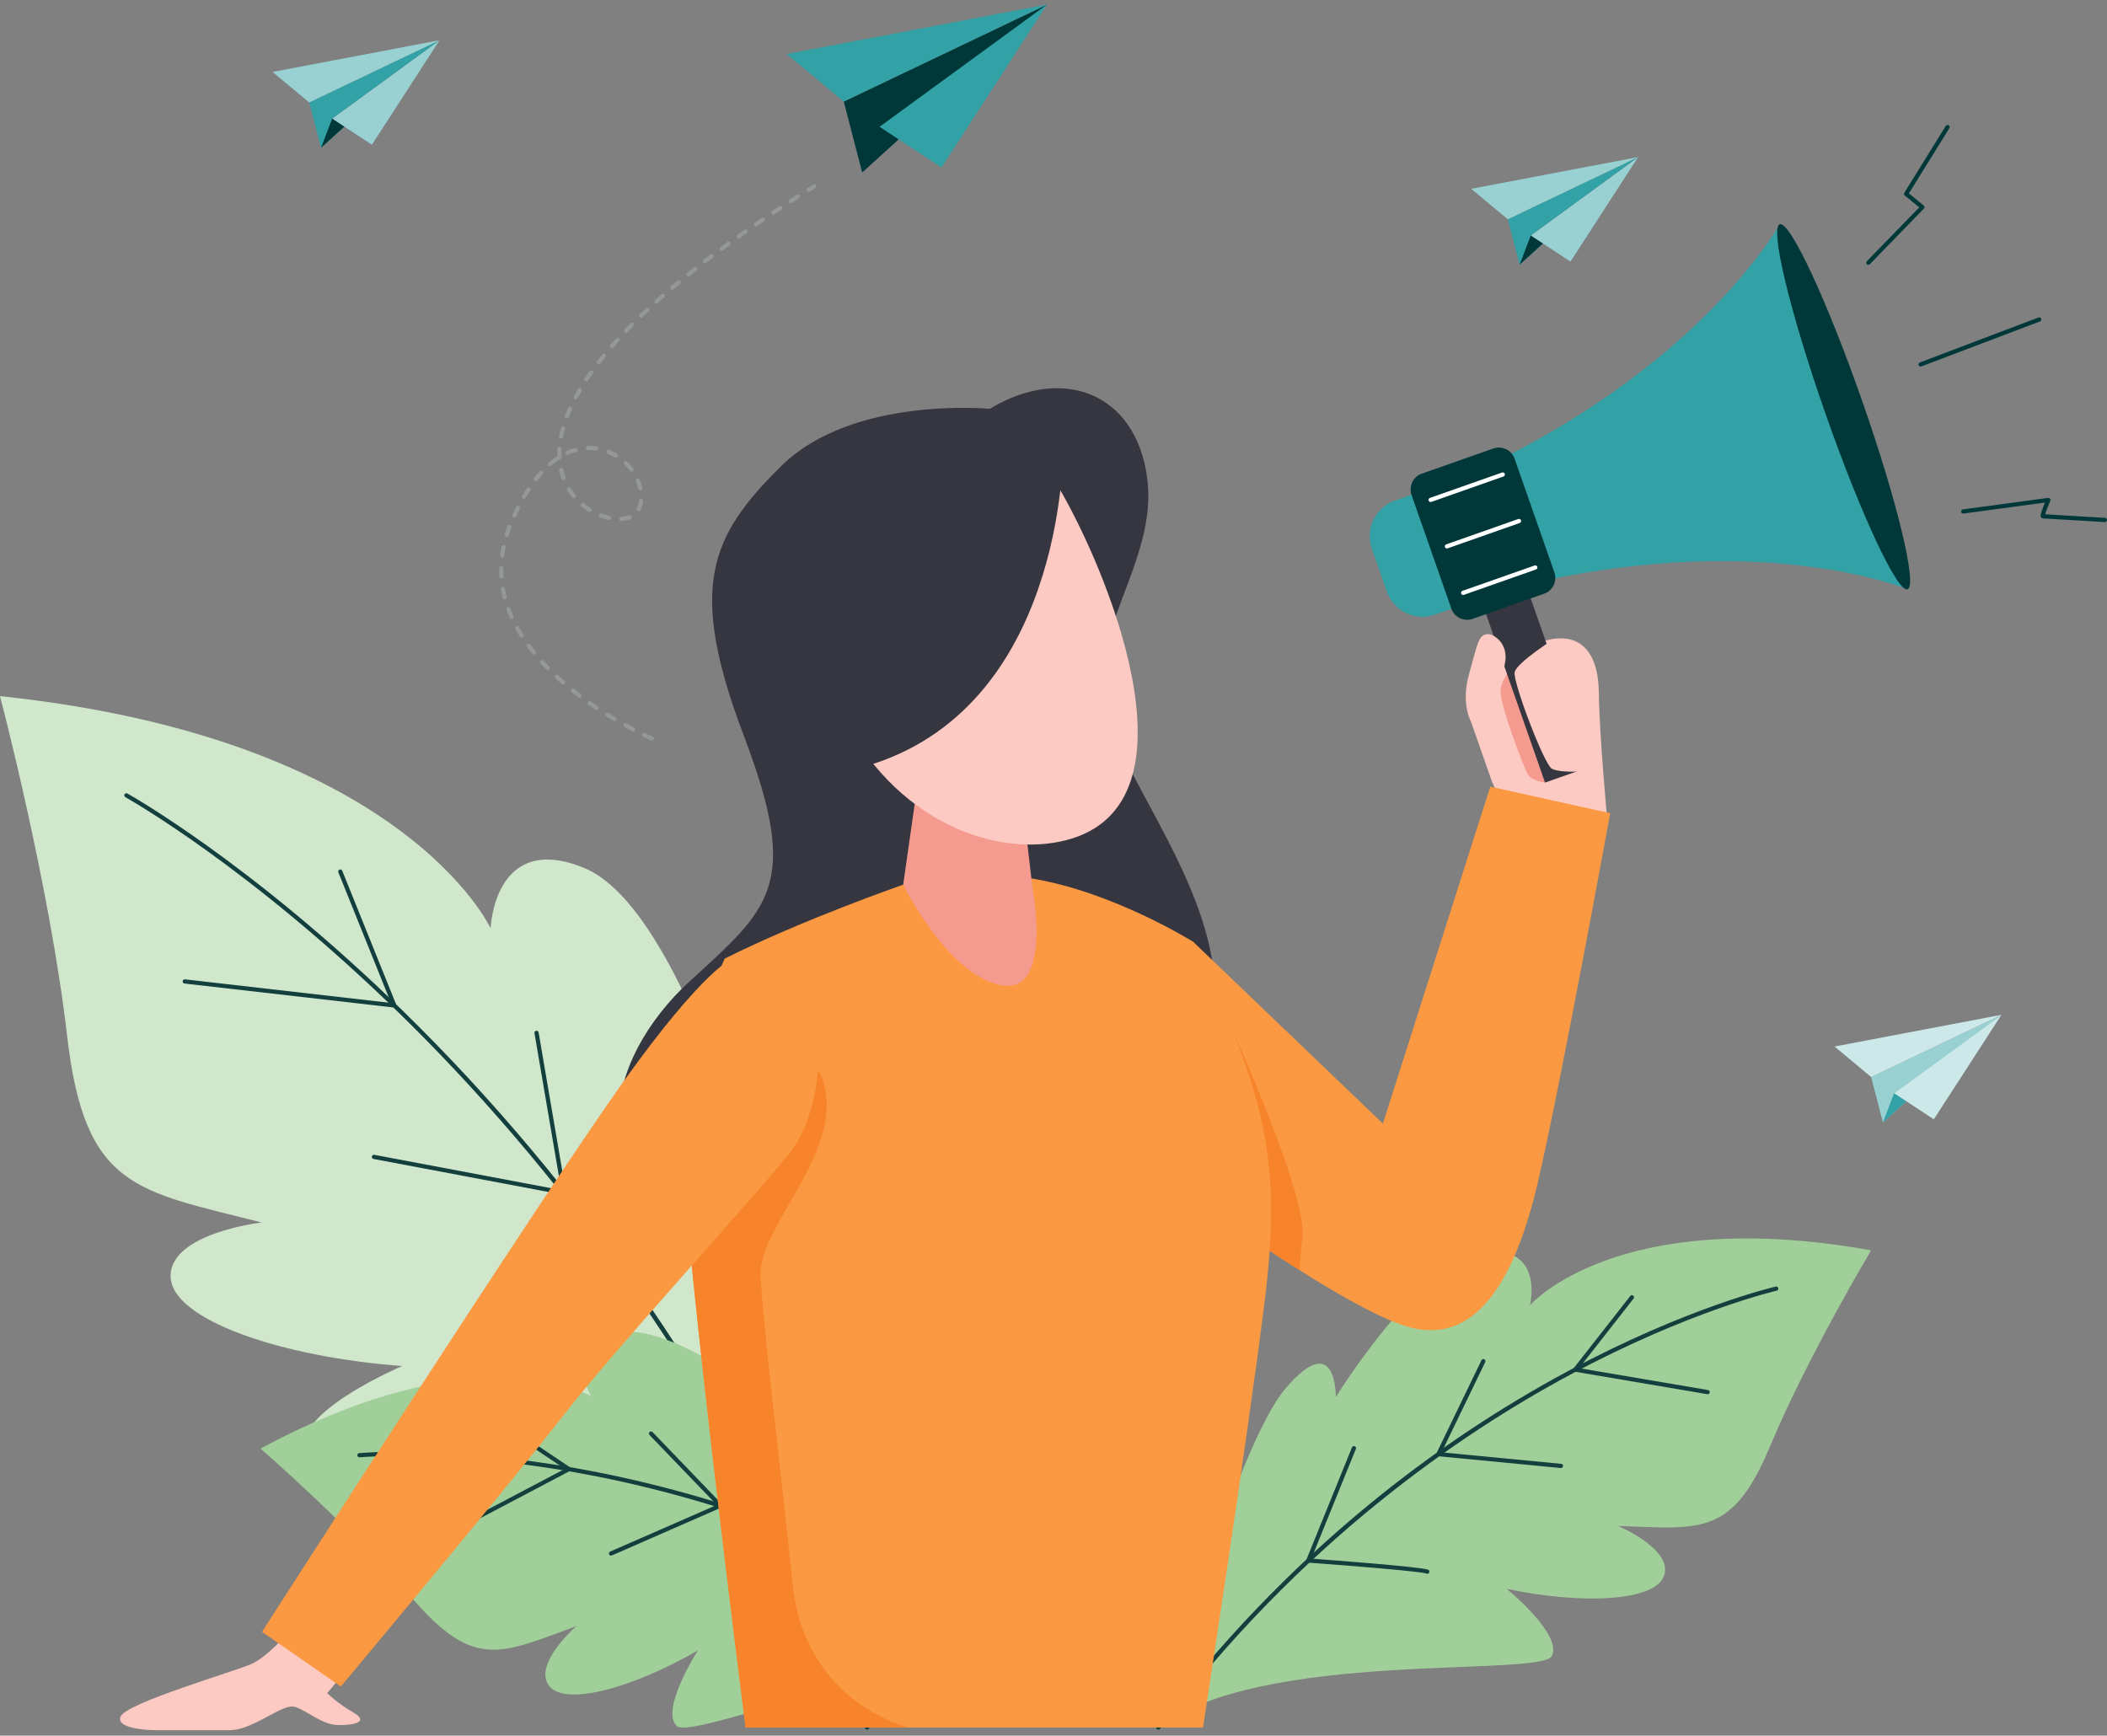 <svg width="193" height="159" viewBox="0 0 193 159" fill="none" xmlns="http://www.w3.org/2000/svg">
<rect x="0" y="0" width="193" height="159" fill="#808080" stroke="none"/>
<g clip-path="url(#clip0_1958_6585)">
<path d="M171.393 114.54C171.393 114.54 165.58 124.265 162.124 132.521C158.668 140.777 155.766 140.043 148.215 139.79C148.215 139.79 153.196 141.88 152.444 144.3C151.692 146.719 144.896 147.009 138.016 145.552C138.016 145.552 143.145 149.73 142.147 151.701C141.148 153.673 115.484 151.072 106.109 158.257C106.109 158.257 113.051 132.712 117.76 127.188C122.468 121.663 122.361 127.984 122.361 127.984C122.361 127.984 130.21 115.297 135.866 114.677C141.521 114.057 140.143 119.577 140.143 119.577C140.143 119.577 148.065 110.357 171.393 114.54Z" fill="#A1CF99"/>
<path d="M106.109 158.449C106.068 158.449 106.028 158.436 105.993 158.411C105.909 158.347 105.892 158.226 105.956 158.14C111.642 150.592 118.161 143.777 125.331 137.886C131.067 133.173 137.231 129.036 143.65 125.592C154.583 119.725 162.581 117.878 162.662 117.86C162.765 117.837 162.868 117.902 162.891 118.007C162.914 118.11 162.85 118.214 162.745 118.237C162.666 118.255 154.708 120.094 143.818 125.94C133.768 131.334 119.095 141.339 106.263 158.374C106.225 158.424 106.168 158.45 106.109 158.45V158.449Z" fill="#133F3F"/>
<path d="M156.423 127.723C156.412 127.723 156.402 127.723 156.391 127.72L144.259 125.659C144.193 125.647 144.137 125.601 144.112 125.538C144.088 125.474 144.098 125.403 144.14 125.35L149.331 118.723C149.396 118.639 149.517 118.625 149.601 118.691C149.685 118.757 149.699 118.878 149.633 118.962L144.643 125.333L156.455 127.34C156.56 127.358 156.631 127.458 156.613 127.562C156.598 127.657 156.516 127.723 156.424 127.723H156.423Z" fill="#133F3F"/>
<path d="M142.984 134.483C142.977 134.483 142.972 134.483 142.965 134.483L131.738 133.403C131.675 133.397 131.62 133.36 131.588 133.306C131.557 133.25 131.555 133.184 131.583 133.127L135.701 124.609C135.747 124.512 135.862 124.473 135.958 124.519C136.054 124.565 136.094 124.681 136.048 124.777L132.051 133.046L143.003 134.099C143.109 134.109 143.187 134.203 143.176 134.309C143.167 134.409 143.083 134.483 142.985 134.483L142.984 134.483Z" fill="#133F3F"/>
<path d="M130.738 144.171C130.71 144.171 130.682 144.165 130.655 144.153C130.227 143.962 123.946 143.448 119.828 143.149C119.766 143.145 119.711 143.111 119.679 143.059C119.646 143.006 119.641 142.941 119.664 142.884L123.84 132.591C123.88 132.492 123.992 132.445 124.091 132.484C124.19 132.524 124.237 132.637 124.197 132.736L120.121 142.783C121.968 142.919 130.274 143.541 130.822 143.804C130.918 143.85 130.958 143.965 130.912 144.061C130.879 144.131 130.811 144.17 130.739 144.17L130.738 144.171Z" fill="#133F3F"/>
<path d="M0 63.77C0 63.77 4.535 80.98 6.154 94.942C7.774 108.903 12.469 109.066 23.966 111.988C23.966 111.988 15.546 112.962 15.627 116.94C15.708 120.918 25.828 124.326 36.84 125.139C36.84 125.139 27.285 129.197 27.934 132.607C28.582 136.015 68.417 143.321 79.429 158.257C79.429 158.257 80.077 116.696 75.381 106.306C70.684 95.915 68.094 105.494 68.094 105.494C68.094 105.494 61.779 82.927 53.52 79.517C45.261 76.109 44.937 85.037 44.937 85.037C44.937 85.037 37.002 67.666 0 63.77Z" fill="#D0E7CC"/>
<path d="M79.429 158.45C79.351 158.45 79.278 158.403 79.249 158.326C67.299 126.994 49.507 105.469 36.686 92.929C22.797 79.345 11.597 73.093 11.486 73.031C11.392 72.979 11.358 72.863 11.41 72.769C11.461 72.676 11.578 72.642 11.671 72.693C11.783 72.755 23.028 79.033 36.954 92.653C45.131 100.65 52.621 109.579 59.217 119.191C67.461 131.204 74.321 144.326 79.609 158.189C79.646 158.289 79.597 158.4 79.498 158.438C79.475 158.447 79.452 158.451 79.43 158.451L79.429 158.45Z" fill="#133F3F"/>
<path d="M36.115 92.298C36.108 92.298 36.1 92.298 36.093 92.297L16.901 90.1C16.795 90.088 16.719 89.993 16.731 89.886C16.743 89.781 16.838 89.703 16.944 89.717L35.815 91.877L30.994 79.914C30.954 79.815 31.001 79.703 31.1 79.664C31.198 79.624 31.31 79.671 31.35 79.77L36.292 92.033C36.318 92.096 36.308 92.168 36.267 92.222C36.231 92.27 36.174 92.298 36.114 92.298H36.115Z" fill="#133F3F"/>
<path d="M51.651 109.457C51.639 109.457 51.627 109.456 51.615 109.454L34.214 106.17C34.11 106.15 34.04 106.05 34.061 105.945C34.08 105.84 34.181 105.772 34.285 105.791L51.414 109.024L48.958 94.65C48.941 94.545 49.011 94.446 49.115 94.427C49.219 94.409 49.319 94.48 49.337 94.585L51.841 109.233C51.852 109.295 51.831 109.358 51.786 109.403C51.75 109.439 51.701 109.458 51.651 109.458V109.457Z" fill="#133F3F"/>
<path d="M65.377 129.368C65.364 129.368 65.35 129.367 65.337 129.363C58.958 128.004 49.218 126.023 48.532 126.141C48.428 126.158 48.328 126.087 48.31 125.982C48.293 125.877 48.364 125.778 48.468 125.76C49.407 125.604 62.647 128.399 65.158 128.931L63.368 111.846C63.357 111.739 63.434 111.645 63.54 111.634C63.645 111.623 63.74 111.7 63.751 111.806L65.569 129.155C65.575 129.216 65.552 129.277 65.506 129.319C65.47 129.351 65.425 129.369 65.378 129.369L65.377 129.368Z" fill="#133F3F"/>
<path d="M23.866 132.702C23.866 132.702 32.142 139.904 37.806 146.466C43.471 153.027 45.924 151.475 52.804 148.961C52.804 148.961 48.843 152.391 50.264 154.393C51.684 156.395 58.03 154.61 63.93 151.189C63.93 151.189 60.461 156.587 61.972 158.102C63.484 159.616 86.346 149.47 97.14 153.257C97.14 153.257 83.07 131.821 77.073 128.154C71.076 124.487 73.073 130.278 73.073 130.278C73.073 130.278 62.03 120.961 56.635 122.098C51.239 123.234 54.167 127.904 54.167 127.904C54.167 127.904 44.098 121.802 23.866 132.702Z" fill="#A1CF99"/>
<path d="M97.14 153.451C97.103 153.451 97.064 153.439 97.031 153.416C80.086 141.596 63.559 136.811 52.677 134.878C40.892 132.784 33.021 133.493 32.942 133.5C32.836 133.509 32.743 133.433 32.733 133.326C32.723 133.22 32.8 133.126 32.906 133.116C32.985 133.109 40.909 132.396 52.745 134.498C59.693 135.732 66.614 137.681 73.315 140.292C81.69 143.554 89.743 147.863 97.25 153.1C97.338 153.161 97.359 153.281 97.298 153.368C97.26 153.422 97.201 153.451 97.14 153.451Z" fill="#133F3F"/>
<path d="M41.558 140.339C41.489 140.339 41.422 140.301 41.388 140.235C41.338 140.141 41.374 140.024 41.469 139.975L51.739 134.562L45.236 130.205C45.147 130.146 45.124 130.027 45.183 129.938C45.242 129.849 45.361 129.826 45.45 129.884L52.221 134.421C52.278 134.459 52.31 134.524 52.306 134.592C52.303 134.659 52.264 134.72 52.204 134.753L41.648 140.316C41.619 140.331 41.589 140.338 41.558 140.338V140.339Z" fill="#133F3F"/>
<path d="M55.971 142.507C55.897 142.507 55.826 142.464 55.794 142.392C55.752 142.295 55.796 142.181 55.894 142.137L65.659 137.864L59.497 131.46C59.423 131.383 59.425 131.261 59.502 131.187C59.578 131.113 59.7 131.114 59.774 131.191L66.127 137.795C66.171 137.84 66.19 137.904 66.177 137.966C66.165 138.028 66.124 138.08 66.066 138.105L56.047 142.49C56.022 142.501 55.996 142.505 55.971 142.505V142.507Z" fill="#133F3F"/>
<path d="M70.163 147.731C70.111 147.731 70.06 147.711 70.023 147.67C69.952 147.593 69.953 147.474 70.029 147.402C70.453 146.996 77.581 144.05 79.575 143.231L72.807 135.212C72.738 135.131 72.749 135.01 72.829 134.94C72.91 134.872 73.031 134.882 73.1 134.964L80.039 143.184C80.079 143.232 80.094 143.294 80.079 143.355C80.064 143.415 80.022 143.464 79.965 143.487C76.264 145.005 70.634 147.375 70.294 147.68C70.257 147.713 70.21 147.73 70.163 147.73V147.731Z" fill="#133F3F"/>
<path d="M59.715 67.848C59.691 67.848 59.665 67.844 59.641 67.832C59.63 67.828 59.373 67.719 58.928 67.505C58.831 67.459 58.791 67.344 58.837 67.248C58.883 67.152 58.998 67.111 59.093 67.157C59.53 67.366 59.787 67.476 59.79 67.477C59.888 67.519 59.934 67.632 59.893 67.73C59.861 67.804 59.79 67.847 59.715 67.847V67.848ZM57.976 67.005C57.946 67.005 57.916 66.998 57.888 66.983C57.662 66.865 57.431 66.741 57.205 66.616C57.112 66.565 57.078 66.448 57.129 66.354C57.18 66.261 57.297 66.227 57.39 66.278C57.614 66.402 57.842 66.524 58.067 66.642C58.161 66.691 58.198 66.807 58.148 66.902C58.114 66.968 58.046 67.005 57.977 67.005H57.976ZM56.292 66.067C56.259 66.067 56.225 66.058 56.194 66.04C55.972 65.908 55.749 65.773 55.532 65.638C55.442 65.582 55.414 65.463 55.469 65.373C55.526 65.282 55.644 65.254 55.734 65.31C55.949 65.443 56.17 65.577 56.39 65.708C56.481 65.761 56.512 65.88 56.458 65.972C56.422 66.033 56.359 66.067 56.292 66.067V66.067ZM54.66 65.041C54.623 65.041 54.586 65.031 54.554 65.009C54.339 64.866 54.124 64.72 53.914 64.573C53.827 64.511 53.805 64.391 53.866 64.304C53.927 64.217 54.047 64.195 54.133 64.256C54.341 64.401 54.554 64.547 54.766 64.688C54.855 64.747 54.879 64.867 54.82 64.956C54.783 65.011 54.722 65.041 54.659 65.041H54.66ZM53.088 63.928C53.047 63.928 53.007 63.915 52.972 63.889C52.765 63.733 52.559 63.573 52.36 63.414C52.277 63.348 52.263 63.227 52.328 63.143C52.395 63.06 52.516 63.046 52.599 63.112C52.795 63.268 52.999 63.426 53.204 63.581C53.289 63.645 53.306 63.766 53.242 63.851C53.204 63.901 53.147 63.928 53.088 63.928ZM51.589 62.718C51.545 62.718 51.5 62.702 51.464 62.671C51.267 62.499 51.072 62.326 50.885 62.154C50.807 62.081 50.802 61.959 50.873 61.881C50.945 61.802 51.067 61.797 51.146 61.869C51.33 62.038 51.522 62.209 51.716 62.377C51.796 62.447 51.805 62.569 51.735 62.649C51.697 62.694 51.644 62.716 51.589 62.716V62.718ZM50.184 61.401C50.134 61.401 50.084 61.382 50.048 61.344C49.865 61.158 49.685 60.969 49.513 60.781C49.441 60.702 49.447 60.58 49.525 60.508C49.604 60.436 49.726 60.441 49.798 60.52C49.965 60.704 50.143 60.89 50.323 61.073C50.397 61.149 50.396 61.271 50.321 61.346C50.283 61.383 50.234 61.401 50.186 61.401H50.184ZM48.901 59.968C48.844 59.968 48.789 59.944 48.751 59.897C48.586 59.693 48.426 59.485 48.274 59.28C48.211 59.194 48.229 59.074 48.314 59.01C48.399 58.947 48.52 58.965 48.583 59.05C48.732 59.251 48.889 59.453 49.05 59.653C49.118 59.736 49.105 59.858 49.022 59.924C48.986 59.953 48.943 59.968 48.901 59.968ZM47.776 58.403C47.712 58.403 47.65 58.372 47.614 58.314C47.473 58.092 47.34 57.866 47.215 57.642C47.163 57.549 47.197 57.431 47.289 57.379C47.381 57.328 47.498 57.361 47.551 57.453C47.672 57.671 47.803 57.891 47.939 58.107C47.996 58.197 47.969 58.316 47.879 58.374C47.847 58.394 47.812 58.403 47.777 58.403H47.776ZM46.865 56.708C46.791 56.708 46.721 56.665 46.689 56.593C46.583 56.354 46.483 56.11 46.395 55.87C46.358 55.77 46.409 55.659 46.508 55.622C46.608 55.585 46.719 55.636 46.755 55.736C46.841 55.969 46.937 56.204 47.041 56.436C47.084 56.533 47.041 56.647 46.944 56.69C46.918 56.701 46.892 56.707 46.865 56.707V56.708ZM46.231 54.895C46.146 54.895 46.067 54.837 46.045 54.749C45.98 54.496 45.925 54.239 45.88 53.984C45.861 53.879 45.931 53.778 46.036 53.76C46.141 53.741 46.241 53.811 46.259 53.916C46.303 54.161 46.356 54.409 46.419 54.653C46.445 54.757 46.383 54.861 46.279 54.888C46.264 54.892 46.247 54.894 46.231 54.894V54.895ZM45.932 52.998C45.832 52.998 45.747 52.92 45.741 52.817C45.728 52.609 45.721 52.398 45.721 52.19C45.721 52.138 45.721 52.085 45.722 52.033C45.724 51.926 45.808 51.844 45.918 51.843C46.024 51.845 46.109 51.932 46.107 52.039C46.107 52.09 46.106 52.14 46.106 52.19C46.106 52.391 46.112 52.593 46.124 52.794C46.131 52.9 46.051 52.992 45.944 52.998C45.941 52.998 45.936 52.998 45.932 52.998ZM45.999 51.076C45.991 51.076 45.982 51.076 45.974 51.074C45.869 51.06 45.794 50.964 45.808 50.858C45.841 50.602 45.885 50.341 45.937 50.085C45.958 49.98 46.061 49.913 46.164 49.934C46.268 49.955 46.336 50.057 46.315 50.161C46.264 50.409 46.222 50.66 46.19 50.908C46.177 51.005 46.095 51.076 45.999 51.076ZM46.414 49.197C46.395 49.197 46.375 49.195 46.357 49.188C46.255 49.157 46.199 49.048 46.23 48.947C46.307 48.702 46.393 48.454 46.487 48.208C46.525 48.108 46.636 48.059 46.735 48.097C46.835 48.135 46.884 48.246 46.846 48.346C46.755 48.583 46.672 48.825 46.597 49.062C46.571 49.144 46.495 49.197 46.413 49.197L46.414 49.197ZM56.923 47.731C56.823 47.731 56.738 47.653 56.731 47.551C56.724 47.444 56.804 47.353 56.91 47.346C57.168 47.329 57.401 47.281 57.605 47.203C57.705 47.165 57.816 47.215 57.853 47.315C57.891 47.415 57.842 47.526 57.742 47.564C57.503 47.654 57.232 47.711 56.936 47.73C56.932 47.73 56.928 47.73 56.923 47.73V47.731ZM55.777 47.635C55.764 47.635 55.75 47.633 55.737 47.63C55.483 47.575 55.227 47.499 54.974 47.404C54.874 47.367 54.824 47.255 54.861 47.156C54.898 47.056 55.009 47.005 55.108 47.043C55.344 47.132 55.583 47.202 55.819 47.254C55.922 47.276 55.989 47.379 55.966 47.483C55.946 47.574 55.866 47.635 55.777 47.635ZM47.117 47.407C47.09 47.407 47.064 47.401 47.037 47.389C46.94 47.345 46.898 47.23 46.942 47.134C47.051 46.894 47.163 46.658 47.277 46.432C47.325 46.337 47.44 46.299 47.535 46.346C47.63 46.395 47.668 46.51 47.621 46.605C47.51 46.828 47.4 47.059 47.292 47.294C47.26 47.365 47.19 47.407 47.117 47.407ZM54.008 46.906C53.974 46.906 53.938 46.897 53.906 46.877C53.682 46.738 53.465 46.582 53.26 46.416C53.178 46.348 53.165 46.227 53.233 46.145C53.3 46.062 53.421 46.05 53.503 46.117C53.694 46.273 53.898 46.419 54.108 46.55C54.199 46.606 54.226 46.725 54.17 46.816C54.134 46.875 54.071 46.907 54.007 46.907L54.008 46.906ZM58.509 46.827C58.484 46.827 58.458 46.822 58.433 46.811C58.335 46.769 58.29 46.655 58.331 46.557C58.425 46.339 58.488 46.107 58.521 45.866C58.534 45.761 58.632 45.687 58.737 45.701C58.843 45.715 58.916 45.812 58.903 45.918C58.866 46.193 58.793 46.459 58.686 46.709C58.654 46.782 58.583 46.827 58.509 46.827ZM47.997 45.695C47.964 45.695 47.931 45.687 47.901 45.669C47.809 45.616 47.778 45.497 47.831 45.406C47.964 45.177 48.102 44.953 48.239 44.742C48.297 44.653 48.416 44.627 48.506 44.685C48.594 44.743 48.62 44.863 48.562 44.952C48.427 45.159 48.294 45.377 48.164 45.6C48.129 45.661 48.064 45.695 47.998 45.695H47.997ZM52.566 45.645C52.511 45.645 52.456 45.621 52.418 45.575C52.25 45.37 52.094 45.152 51.956 44.928C51.899 44.838 51.928 44.719 52.019 44.663C52.109 44.607 52.227 44.635 52.283 44.726C52.412 44.936 52.558 45.139 52.715 45.331C52.782 45.413 52.77 45.534 52.689 45.603C52.653 45.632 52.61 45.647 52.568 45.647L52.566 45.645ZM58.659 44.937C58.57 44.937 58.49 44.875 58.471 44.784C58.421 44.552 58.345 44.317 58.247 44.087C58.206 43.989 58.251 43.876 58.349 43.833C58.447 43.791 58.559 43.837 58.602 43.935C58.709 44.187 58.792 44.446 58.847 44.703C58.869 44.807 58.804 44.909 58.7 44.932C58.686 44.935 58.672 44.937 58.659 44.937ZM49.071 44.099C49.029 44.099 48.987 44.086 48.952 44.057C48.867 43.991 48.854 43.87 48.919 43.786C49.083 43.576 49.253 43.374 49.423 43.187C49.494 43.108 49.616 43.101 49.694 43.173C49.773 43.244 49.779 43.366 49.707 43.446C49.544 43.627 49.38 43.821 49.221 44.024C49.183 44.072 49.127 44.098 49.07 44.098L49.071 44.099ZM51.616 43.982C51.538 43.982 51.464 43.934 51.435 43.855C51.345 43.609 51.269 43.353 51.211 43.094C51.187 42.99 51.253 42.887 51.356 42.863C51.459 42.84 51.563 42.904 51.587 43.008C51.642 43.251 51.713 43.492 51.797 43.722C51.834 43.822 51.782 43.933 51.683 43.97C51.66 43.978 51.638 43.982 51.616 43.982ZM57.845 43.208C57.787 43.208 57.73 43.182 57.692 43.132C57.544 42.937 57.379 42.75 57.202 42.578C57.126 42.504 57.124 42.382 57.198 42.305C57.272 42.228 57.394 42.226 57.471 42.301C57.662 42.487 57.84 42.689 57.999 42.9C58.064 42.985 58.047 43.106 57.962 43.17C57.927 43.197 57.887 43.209 57.846 43.209L57.845 43.208ZM50.39 42.703C50.336 42.703 50.282 42.68 50.243 42.635C50.174 42.554 50.184 42.433 50.264 42.363C50.468 42.188 50.679 42.026 50.889 41.881C50.938 41.848 50.997 41.84 51.05 41.855C51.046 41.759 51.044 41.663 51.044 41.567C51.044 41.422 51.049 41.275 51.057 41.127C51.063 41.02 51.154 40.939 51.26 40.945C51.366 40.951 51.447 41.042 51.441 41.149C51.433 41.289 51.429 41.43 51.429 41.567C51.429 41.678 51.432 41.789 51.436 41.898C51.441 42.004 51.36 42.095 51.254 42.1C51.229 42.101 51.206 42.098 51.183 42.09C51.172 42.133 51.146 42.173 51.107 42.2C50.908 42.337 50.708 42.491 50.514 42.657C50.478 42.688 50.434 42.703 50.39 42.703ZM56.424 41.927C56.39 41.927 56.356 41.917 56.325 41.899C56.113 41.77 55.891 41.659 55.665 41.567C55.566 41.527 55.519 41.414 55.56 41.315C55.599 41.216 55.712 41.169 55.811 41.21C56.055 41.31 56.295 41.431 56.524 41.569C56.615 41.625 56.644 41.743 56.589 41.834C56.553 41.894 56.49 41.928 56.424 41.928V41.927ZM52.002 41.669C51.928 41.669 51.858 41.626 51.826 41.554C51.783 41.457 51.827 41.343 51.924 41.299C52.171 41.19 52.423 41.1 52.674 41.03C52.776 41.002 52.882 41.062 52.91 41.164C52.938 41.267 52.878 41.373 52.776 41.401C52.544 41.466 52.309 41.55 52.08 41.651C52.055 41.662 52.029 41.668 52.003 41.668L52.002 41.669ZM54.628 41.279C54.619 41.279 54.609 41.279 54.601 41.277C54.358 41.243 54.114 41.229 53.867 41.236C53.761 41.238 53.672 41.154 53.669 41.048C53.666 40.941 53.75 40.853 53.856 40.85C54.124 40.843 54.392 40.857 54.654 40.895C54.76 40.91 54.833 41.008 54.818 41.114C54.804 41.21 54.722 41.279 54.628 41.279ZM51.394 40.186C51.382 40.186 51.37 40.185 51.357 40.182C51.253 40.162 51.184 40.061 51.205 39.956C51.253 39.706 51.313 39.449 51.383 39.193C51.41 39.09 51.517 39.03 51.619 39.058C51.721 39.086 51.781 39.192 51.754 39.295C51.686 39.542 51.628 39.789 51.582 40.029C51.565 40.122 51.483 40.186 51.394 40.186ZM51.928 38.34C51.905 38.34 51.882 38.337 51.86 38.327C51.76 38.289 51.711 38.177 51.749 38.078C51.84 37.842 51.939 37.598 52.047 37.358C52.09 37.261 52.204 37.217 52.301 37.261C52.398 37.304 52.441 37.418 52.398 37.515C52.293 37.75 52.196 37.986 52.108 38.216C52.078 38.293 52.005 38.34 51.928 38.34ZM52.73 36.593C52.699 36.593 52.668 36.585 52.639 36.57C52.545 36.52 52.51 36.402 52.561 36.309C52.68 36.085 52.808 35.857 52.941 35.631C52.995 35.539 53.113 35.509 53.204 35.562C53.295 35.616 53.326 35.734 53.272 35.826C53.142 36.048 53.017 36.271 52.9 36.49C52.865 36.555 52.798 36.592 52.73 36.592V36.593ZM53.718 34.944C53.681 34.944 53.644 34.933 53.612 34.911C53.523 34.852 53.499 34.733 53.558 34.644C53.699 34.433 53.845 34.217 53.997 34.005C54.059 33.918 54.178 33.897 54.265 33.959C54.352 34.021 54.372 34.142 54.31 34.228C54.162 34.438 54.016 34.65 53.879 34.857C53.842 34.913 53.781 34.944 53.718 34.944ZM54.841 33.382C54.799 33.382 54.758 33.369 54.723 33.341C54.639 33.276 54.623 33.154 54.689 33.07C54.843 32.87 55.005 32.667 55.17 32.464C55.238 32.382 55.359 32.37 55.441 32.437C55.523 32.504 55.535 32.625 55.468 32.708C55.305 32.908 55.145 33.109 54.993 33.306C54.955 33.355 54.898 33.381 54.841 33.381V33.382ZM56.063 31.897C56.018 31.897 55.973 31.882 55.937 31.849C55.857 31.779 55.849 31.658 55.919 31.577C56.084 31.388 56.257 31.193 56.432 31C56.504 30.921 56.625 30.916 56.705 30.987C56.783 31.059 56.789 31.18 56.718 31.26C56.544 31.451 56.373 31.644 56.209 31.832C56.171 31.875 56.118 31.897 56.064 31.897H56.063ZM57.363 30.479C57.315 30.479 57.267 30.462 57.229 30.426C57.152 30.352 57.15 30.23 57.223 30.153C57.399 29.97 57.58 29.784 57.763 29.599C57.838 29.524 57.96 29.524 58.035 29.599C58.111 29.674 58.111 29.797 58.035 29.872C57.854 30.055 57.675 30.24 57.5 30.421C57.462 30.461 57.411 30.48 57.362 30.48L57.363 30.479ZM58.723 29.119C58.672 29.119 58.621 29.099 58.584 29.059C58.51 28.983 58.513 28.86 58.59 28.786C58.773 28.611 58.959 28.433 59.15 28.255C59.227 28.182 59.349 28.187 59.422 28.265C59.495 28.342 59.49 28.465 59.413 28.538C59.224 28.714 59.038 28.891 58.856 29.065C58.819 29.101 58.772 29.119 58.724 29.119H58.723ZM60.132 27.809C60.079 27.809 60.026 27.787 59.989 27.745C59.917 27.665 59.924 27.543 60.003 27.473C60.191 27.303 60.384 27.132 60.58 26.96C60.66 26.89 60.781 26.898 60.851 26.979C60.921 27.059 60.913 27.18 60.833 27.251C60.638 27.422 60.447 27.591 60.26 27.761C60.223 27.794 60.177 27.81 60.132 27.81V27.809ZM61.58 26.544C61.526 26.544 61.471 26.521 61.434 26.476C61.365 26.394 61.375 26.273 61.456 26.204C61.65 26.039 61.847 25.874 62.047 25.708C62.129 25.64 62.25 25.651 62.318 25.734C62.386 25.816 62.375 25.937 62.292 26.006C62.093 26.171 61.898 26.335 61.705 26.499C61.669 26.529 61.624 26.544 61.58 26.544ZM63.063 25.319C63.007 25.319 62.951 25.294 62.913 25.247C62.846 25.164 62.859 25.043 62.942 24.976C63.14 24.817 63.341 24.656 63.544 24.495C63.628 24.43 63.748 24.443 63.815 24.527C63.88 24.611 63.867 24.733 63.783 24.799C63.58 24.959 63.379 25.119 63.183 25.277C63.147 25.305 63.104 25.319 63.063 25.319ZM64.574 24.13C64.516 24.13 64.459 24.104 64.421 24.054C64.356 23.97 64.372 23.849 64.457 23.784C64.658 23.628 64.863 23.473 65.07 23.317C65.155 23.253 65.275 23.27 65.339 23.355C65.403 23.44 65.386 23.561 65.301 23.625C65.095 23.781 64.892 23.936 64.691 24.09C64.655 24.117 64.615 24.13 64.573 24.13H64.574ZM66.111 22.973C66.052 22.973 65.993 22.946 65.956 22.894C65.893 22.808 65.911 22.688 65.996 22.625C66.201 22.474 66.408 22.322 66.618 22.17C66.704 22.107 66.825 22.126 66.886 22.212C66.949 22.298 66.93 22.419 66.844 22.481C66.635 22.633 66.429 22.785 66.225 22.935C66.191 22.96 66.15 22.973 66.111 22.973H66.111ZM67.668 21.845C67.608 21.845 67.548 21.816 67.511 21.764C67.449 21.677 67.471 21.556 67.557 21.494C67.765 21.347 67.974 21.199 68.186 21.05C68.273 20.989 68.393 21.011 68.454 21.098C68.515 21.184 68.494 21.305 68.407 21.366C68.196 21.514 67.986 21.662 67.78 21.808C67.746 21.832 67.707 21.843 67.669 21.843L67.668 21.845ZM69.245 20.744C69.183 20.744 69.123 20.715 69.086 20.66C69.026 20.572 69.048 20.452 69.136 20.392C69.345 20.247 69.558 20.103 69.773 19.958C69.86 19.899 69.98 19.922 70.039 20.01C70.098 20.098 70.075 20.218 69.988 20.278C69.773 20.423 69.562 20.567 69.353 20.711C69.32 20.734 69.282 20.744 69.244 20.744H69.245ZM70.838 19.668C70.776 19.668 70.715 19.638 70.678 19.582C70.619 19.493 70.644 19.374 70.732 19.315C70.944 19.174 71.159 19.033 71.374 18.89C71.463 18.832 71.582 18.857 71.641 18.946C71.699 19.035 71.674 19.155 71.586 19.213C71.37 19.355 71.157 19.496 70.945 19.637C70.913 19.658 70.876 19.669 70.839 19.669L70.838 19.668ZM72.447 18.615C72.384 18.615 72.322 18.583 72.286 18.526C72.229 18.436 72.255 18.317 72.343 18.259C72.557 18.122 72.773 17.983 72.991 17.843C73.08 17.786 73.199 17.813 73.257 17.902C73.314 17.992 73.287 18.111 73.198 18.169C72.98 18.308 72.765 18.446 72.551 18.583C72.519 18.605 72.483 18.614 72.447 18.614L72.447 18.615ZM74.07 17.582C74.006 17.582 73.943 17.55 73.906 17.492C73.85 17.401 73.877 17.283 73.967 17.226C74.135 17.121 74.305 17.014 74.475 16.908C74.566 16.852 74.684 16.879 74.74 16.97C74.797 17.061 74.769 17.179 74.678 17.235C74.509 17.342 74.339 17.447 74.172 17.553C74.141 17.573 74.105 17.582 74.07 17.582H74.07Z" fill="#949899"/>
<path d="M77.288 9.303L78.972 15.79L95.903 0.416L77.288 9.303Z" fill="#00383A"/>
<path d="M78.972 15.79L95.903 0.416L80.568 11.614L78.972 15.79Z" fill="#00383A"/>
<path d="M72.058 4.949L95.903 0.416L77.288 9.303L72.058 4.949Z" fill="#33A2A7"/>
<path d="M95.903 0.416L80.568 11.614L86.24 15.347L95.903 0.416Z" fill="#33A2A7"/>
<path d="M138.113 20.089L139.194 24.249L150.05 14.391L138.113 20.089Z" fill="#33A2A7"/>
<path d="M139.194 24.249L150.05 14.391L140.216 21.571L139.194 24.249Z" fill="#00383A"/>
<path d="M134.76 17.297L150.05 14.391L138.113 20.089L134.76 17.297Z" fill="#99D1D3"/>
<path d="M150.05 14.391L140.216 21.571L143.854 23.964L150.05 14.391Z" fill="#99D1D3"/>
<path d="M28.322 9.383L29.403 13.543L40.259 3.685L28.322 9.383Z" fill="#33A2A7"/>
<path d="M29.403 13.543L40.259 3.685L30.426 10.865L29.403 13.543Z" fill="#00383A"/>
<path d="M24.969 6.591L40.259 3.685L28.322 9.383L24.969 6.591Z" fill="#99D1D3"/>
<path d="M40.259 3.685L30.426 10.865L34.063 13.258L40.259 3.685Z" fill="#99D1D3"/>
<path d="M171.396 98.664L172.475 102.824L183.331 92.966L171.396 98.664Z" fill="#99D1D3"/>
<path d="M172.475 102.824L183.331 92.966L173.498 100.146L172.475 102.824Z" fill="#33A2A7"/>
<path d="M168.042 95.871L183.331 92.966L171.395 98.664L168.042 95.871Z" fill="#CCE8E9"/>
<path d="M183.331 92.966L173.498 100.146L177.136 102.539L183.331 92.966Z" fill="#CCE8E9"/>
<path d="M139.539 73.982L147.229 75.094C147.229 75.094 146.514 67.635 146.446 63.357C146.379 59.078 144.132 57.768 141.13 58.824C138.129 59.881 137.992 59.929 136.581 60.426C135.171 60.922 133.633 62.948 134.703 66.004C135.772 69.059 136.235 70.382 136.618 71.476C137.002 72.57 138.177 74.18 139.539 73.982Z" fill="#FCCAC3"/>
<path d="M139.38 60.103C139.38 60.103 137.457 61.931 137.453 63.35C137.449 64.769 139.574 70.251 139.919 70.897C140.263 71.544 141.524 71.69 141.524 71.69L144.316 70.685C144.316 70.685 143.356 61.243 139.38 60.103Z" fill="#F59A8E"/>
<path d="M135.377 54.131L139.467 52.691L145.614 70.251L141.524 71.69L135.377 54.131Z" fill="#353640"/>
<path d="M142.366 58.519C142.366 58.519 138.942 60.7 138.744 61.567C138.547 62.433 141.425 69.983 142.135 70.412C142.844 70.842 146.087 70.805 146.384 70.098C146.68 69.39 146.689 59.362 142.366 58.519Z" fill="#FCCAC3"/>
<path d="M135.191 64.751L134.703 66.004C134.703 66.004 133.806 64.412 134.572 61.722C135.337 59.031 135.403 58.166 136.245 58.091C137.089 58.016 140.05 60.162 135.191 64.751Z" fill="#FCCAC3"/>
<path d="M134.325 43.554L136.154 48.779L137.983 54.003C160.678 48.169 174.728 53.983 174.728 53.983L168.876 37.264L163.023 20.546C163.023 20.546 155.679 33.889 134.325 43.554Z" fill="#33A2A7"/>
<path d="M163.023 20.546C163.951 20.221 167.322 27.441 170.554 36.674C173.786 45.907 175.655 53.657 174.728 53.983C173.802 54.309 170.431 47.088 167.198 37.855C163.966 28.622 162.097 20.873 163.023 20.546Z" fill="#00383A"/>
<path d="M127.769 45.86L131.021 44.717L134.678 55.165L131.428 56.309C129.64 56.938 127.663 55.986 127.035 54.194L125.659 50.264C125.032 48.471 125.981 46.49 127.769 45.86Z" fill="#33A2A7"/>
<path d="M136.791 41.085L130.231 43.393C129.44 43.671 129.019 44.548 129.297 45.343L132.942 55.757C133.221 56.551 134.095 56.972 134.888 56.693L141.446 54.386C142.238 54.107 142.659 53.23 142.381 52.436L138.736 42.022C138.457 41.227 137.582 40.806 136.791 41.085Z" fill="#00383A"/>
<path d="M131.045 45.988C130.966 45.988 130.891 45.938 130.863 45.858C130.828 45.757 130.881 45.647 130.981 45.612L137.589 43.287C137.689 43.252 137.799 43.305 137.834 43.406C137.869 43.507 137.817 43.617 137.716 43.652L131.109 45.977C131.088 45.984 131.066 45.988 131.045 45.988Z" fill="white"/>
<path d="M132.535 50.245C132.456 50.245 132.381 50.195 132.354 50.115C132.319 50.014 132.371 49.904 132.472 49.869L139.079 47.544C139.18 47.509 139.289 47.562 139.324 47.663C139.36 47.764 139.307 47.874 139.206 47.909L132.599 50.233C132.578 50.241 132.557 50.245 132.535 50.245Z" fill="white"/>
<path d="M134.026 54.503C133.946 54.503 133.872 54.453 133.844 54.373C133.809 54.272 133.861 54.162 133.962 54.127L140.569 51.802C140.669 51.767 140.78 51.82 140.815 51.921C140.85 52.022 140.797 52.132 140.697 52.167L134.089 54.492C134.068 54.499 134.047 54.503 134.026 54.503Z" fill="white"/>
<path d="M171.139 24.26C171.09 24.26 171.042 24.242 171.004 24.206C170.929 24.132 170.927 24.009 171.001 23.933L175.804 18.995L174.477 17.909C174.402 17.848 174.384 17.74 174.436 17.657L178.232 11.538C178.288 11.447 178.406 11.42 178.496 11.476C178.587 11.533 178.614 11.651 178.558 11.742L174.852 17.716L176.21 18.828C176.251 18.863 176.277 18.913 176.28 18.967C176.283 19.021 176.263 19.073 176.226 19.112L171.275 24.201C171.238 24.24 171.188 24.259 171.138 24.259L171.139 24.26Z" fill="#00383A"/>
<path d="M175.929 33.578C175.852 33.578 175.779 33.531 175.749 33.453C175.712 33.353 175.762 33.242 175.861 33.204L186.725 29.083C186.824 29.046 186.935 29.096 186.973 29.195C187.011 29.295 186.96 29.406 186.861 29.444L175.998 33.565C175.975 33.574 175.952 33.578 175.929 33.578Z" fill="#00383A"/>
<path d="M192.807 47.826C192.807 47.826 192.799 47.826 192.795 47.826C191.275 47.732 187.298 47.491 187.144 47.489C187.072 47.489 187.004 47.453 186.964 47.392C186.914 47.316 186.835 47.194 187.316 46.039L179.851 47.046C179.745 47.06 179.649 46.986 179.635 46.88C179.621 46.775 179.695 46.678 179.8 46.664L187.601 45.612C187.671 45.603 187.739 45.631 187.78 45.687C187.822 45.742 187.831 45.816 187.803 45.88C187.61 46.326 187.404 46.855 187.335 47.112C188.273 47.162 192.313 47.409 192.819 47.441C192.925 47.447 193.005 47.539 192.999 47.645C192.993 47.748 192.908 47.827 192.807 47.827V47.826Z" fill="#00383A"/>
<path d="M26.361 149.623C26.361 149.623 24.484 151.76 23.088 152.411C21.692 153.062 11.58 155.99 11.051 157.245C10.521 158.5 14.276 158.5 14.276 158.5H21.018C23.232 158.5 25.857 156.013 27.012 156.362C28.168 156.71 29.491 158.035 31.057 158.035C32.622 158.035 33.777 157.686 32.357 156.873C30.936 156.06 29.973 155.107 29.973 155.107L32.14 152.504C32.14 152.504 28.817 148.786 26.361 149.623Z" fill="#FCCAC3"/>
<path d="M90.669 37.452C90.669 37.452 78.108 36.233 71.569 42.687C65.029 49.14 62.96 53.789 68.165 67.486C73.369 81.181 70.488 83.198 63.107 89.959C55.724 96.718 50.998 110.045 70.451 113.563C89.905 117.081 109.669 103.869 111.144 93.599C112.618 83.327 104.012 73.328 101.498 65.856C98.985 58.383 106.121 51.694 105.083 43.802C104.044 35.91 97.24 33.452 90.669 37.452Z" fill="#353640"/>
<path d="M109.299 86.281L126.672 102.929L136.509 72.064L147.494 74.497C147.494 74.497 142.896 99.663 140.852 108.371C138.808 117.081 135.231 123.612 128.589 121.435C121.946 119.258 106.362 107.604 106.362 107.604C106.362 107.604 90.137 84.294 109.299 86.281Z" fill="#FA9941"/>
<path d="M119.028 116.351C112.708 112.35 106.361 107.604 106.361 107.604C106.361 107.604 98.563 96.397 100.169 90.187L112.945 94.511C112.945 94.511 119.838 109.652 119.294 113.43C119.191 114.15 119.103 115.17 119.028 116.351Z" fill="#F7832A"/>
<path d="M82.732 81.044C82.732 81.044 73.531 84.233 66.377 87.818C66.377 87.818 62.417 96.4 62.545 105.236C62.673 114.073 68.294 158.257 68.294 158.257H110.193C110.193 158.257 114.154 132.644 115.814 119.452C117.475 106.26 115.943 100.369 109.299 86.281C109.299 86.281 102.004 81.702 94.474 80.469C86.945 79.237 82.732 81.044 82.732 81.044Z" fill="#FA9941"/>
<path d="M63.557 96.461C62.95 99.121 62.501 102.163 62.545 105.236C62.673 114.073 68.294 158.257 68.294 158.257H83.272C83.272 158.257 73.754 156.141 72.605 145.127C71.455 134.113 69.922 121.69 69.667 116.951C69.411 112.213 77.61 105.439 75.311 98.779C74.505 96.449 70.139 95.833 63.557 96.461Z" fill="#F7832A"/>
<path d="M67.21 87.729C67.21 87.729 64.599 88.574 57.046 99.167C49.493 109.76 24 149.485 24 149.485L31.22 154.5C31.22 154.5 46.549 136.187 51.437 129.876C56.324 123.566 68.099 110.831 72.32 105.647C76.541 100.463 76.43 85.475 67.21 87.729Z" fill="#FA9941"/>
<path d="M84.151 71.081L82.732 81.044C82.732 81.044 86.695 89.168 91.604 90.235C96.514 91.303 94.562 81.222 94.562 81.222L93.261 70.073L84.151 71.081Z" fill="#F59A8E"/>
<path d="M96.953 44.616C101.104 51.616 110.221 72.896 98.309 76.778C92.342 78.722 82.614 76.065 77.237 65.759C71.861 55.453 81.928 32.37 96.953 44.616Z" fill="#FCCAC3"/>
<path d="M97.4 40.543C97.4 40.543 97.83 63.291 80.957 69.642C64.083 75.993 68.688 48.589 77.8 41.681C86.912 34.773 97.4 40.543 97.4 40.543Z" fill="#353640"/>
</g>
<defs>
<clipPath id="clip0_1958_6585">
<rect width="193" height="159" fill="white"/>
</clipPath>
</defs>
</svg>
